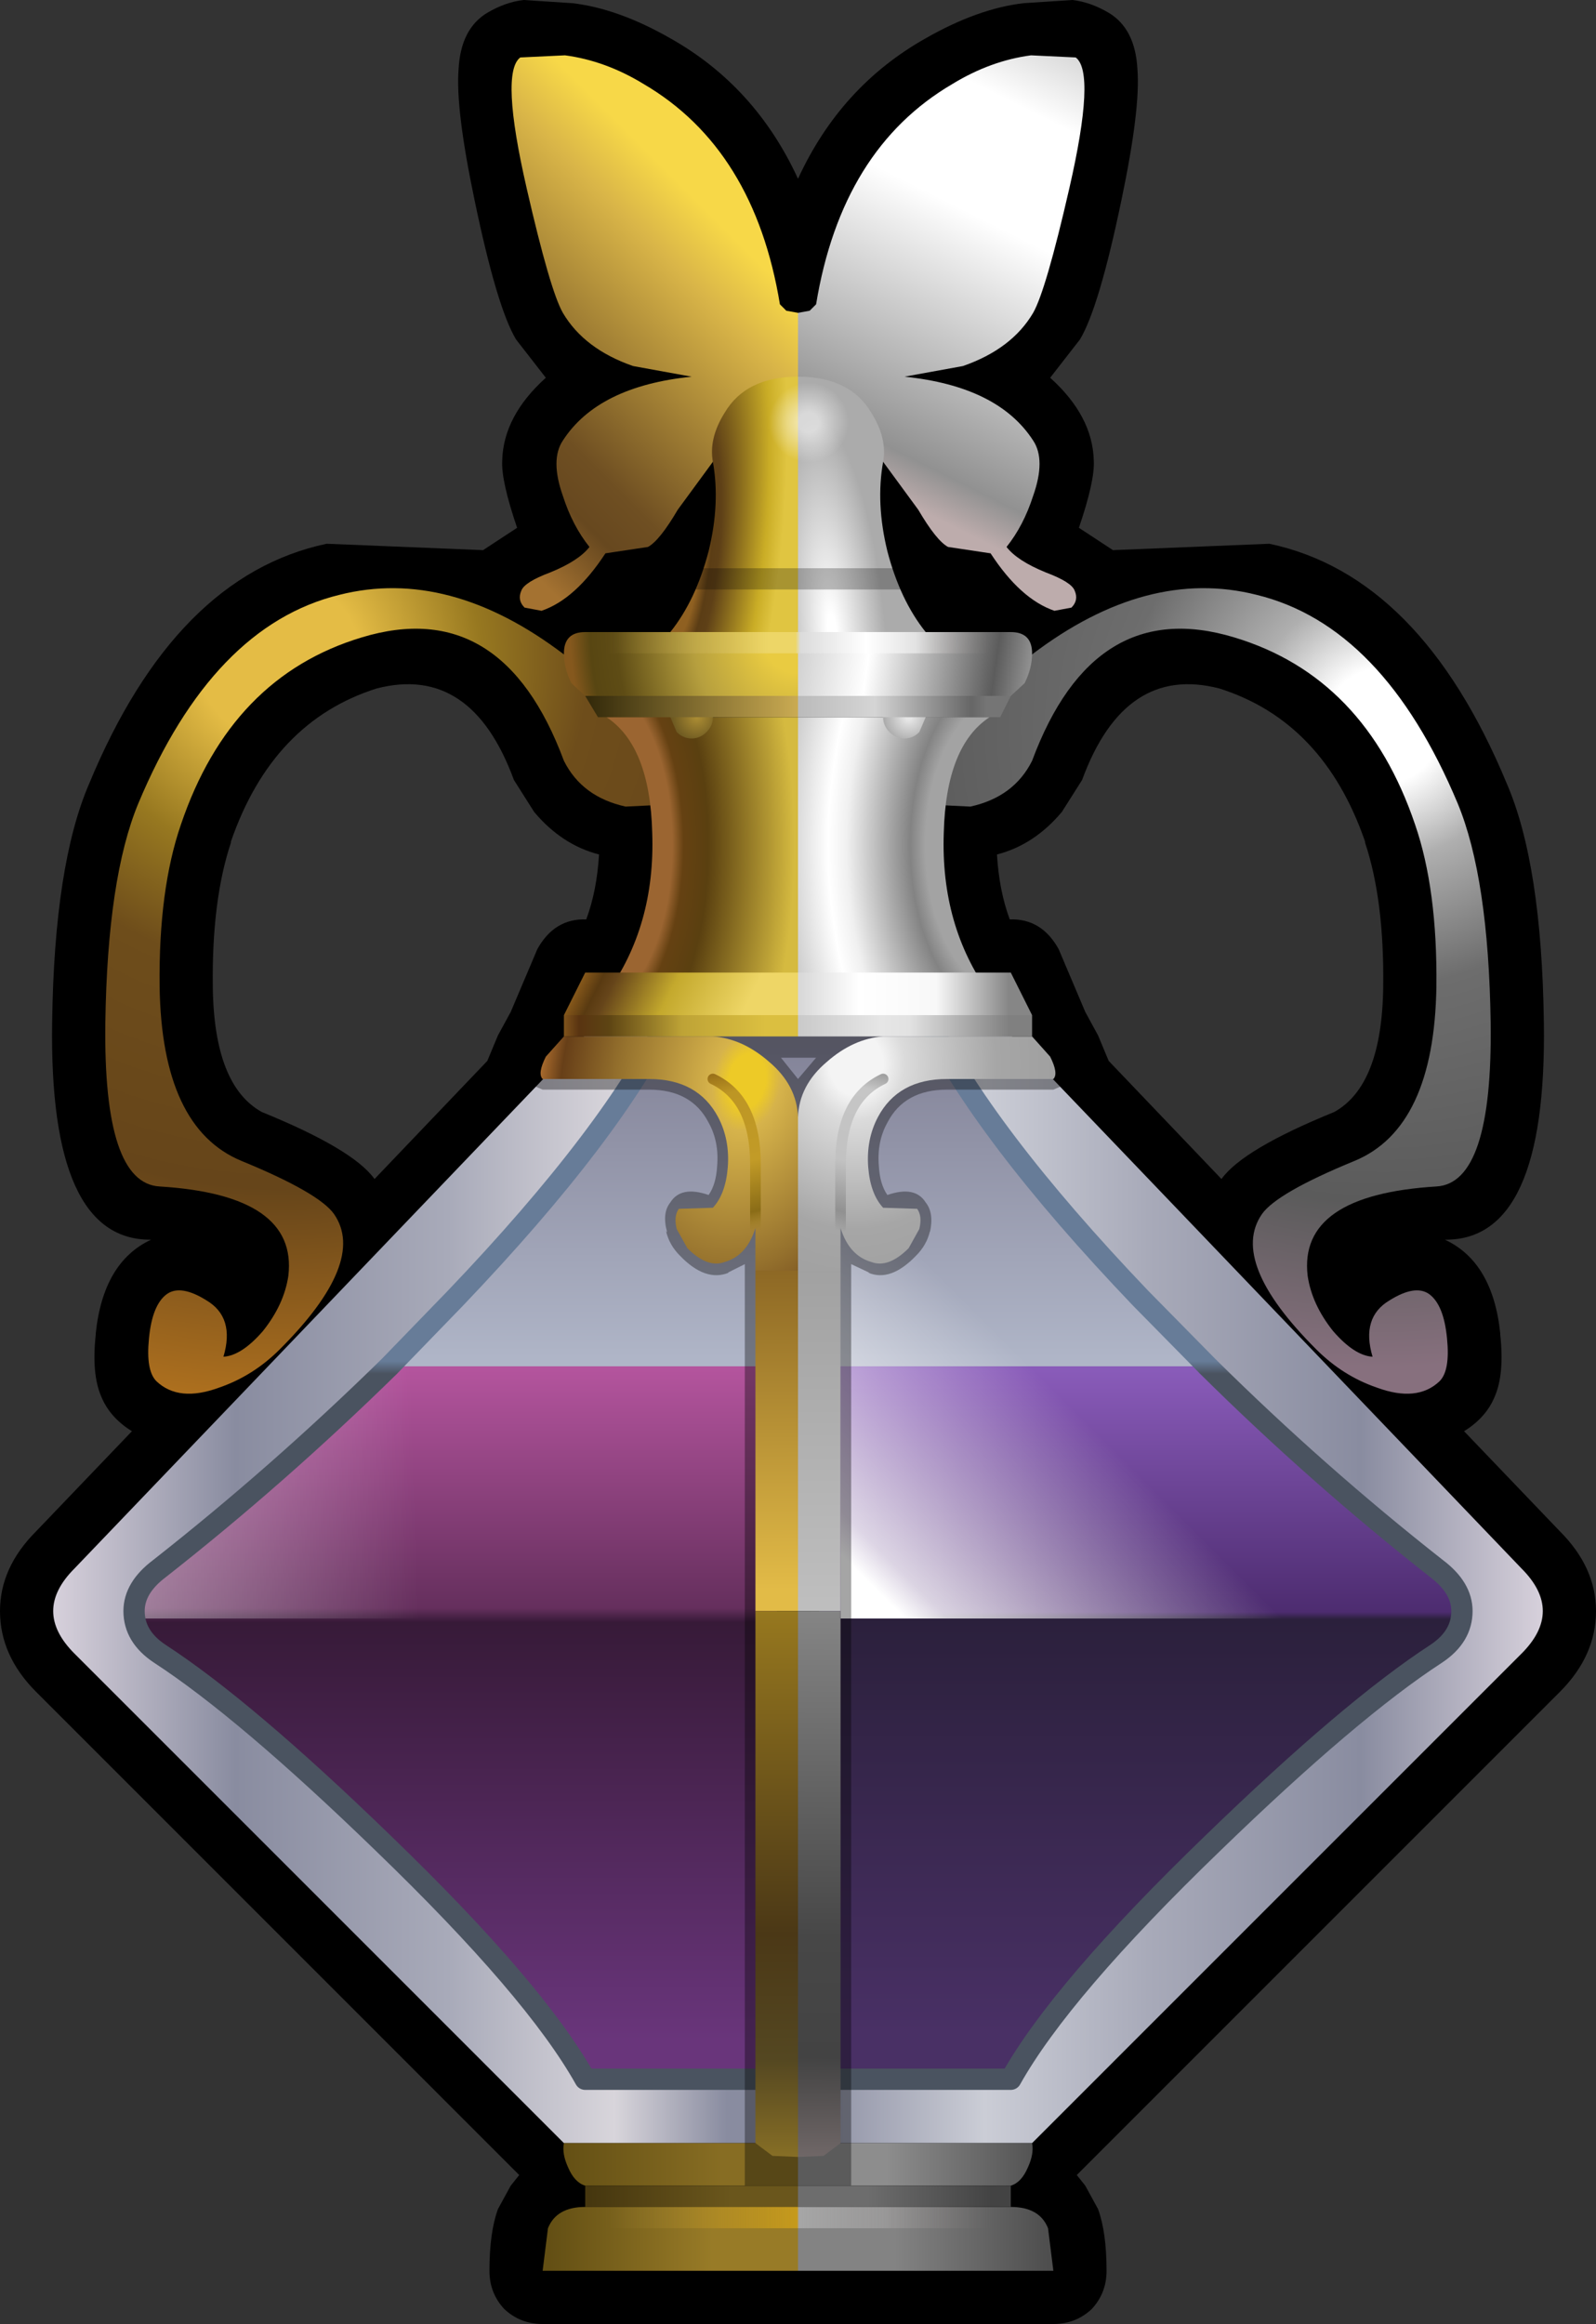 <?xml version="1.0" encoding="UTF-8" standalone="no"?>
<svg xmlns:xlink="http://www.w3.org/1999/xlink" height="109.2px" width="75.0px" xmlns="http://www.w3.org/2000/svg">
  <rect width="100%" height="100%" fill="#333333" stroke="none"/>
  <g transform="matrix(1.0, 0.0, 0.0, 1.0, 37.5, 55.7)">
    <path d="M10.6 -55.55 L12.9 -55.7 Q13.75 -55.6 14.6 -55.1 15.85 -54.35 15.95 -52.45 16.1 -50.6 15.2 -46.3 14.15 -41.25 13.25 -39.75 L11.85 -37.95 Q13.85 -36.15 13.9 -34.05 13.95 -33.1 13.2 -30.9 L14.8 -29.85 22.15 -30.15 Q29.25 -28.65 33.3 -18.9 34.95 -15.1 35.05 -7.65 35.2 2.6 30.4 2.55 32.65 3.6 33.0 6.95 L33.0 7.0 Q33.2 8.85 32.75 9.9 32.35 10.9 31.3 11.55 L35.8 16.25 Q37.5 17.95 37.5 20.0 37.5 22.1 35.8 23.8 L13.1 46.5 13.5 47.0 14.1 48.1 Q14.5 49.2 14.5 51.0 14.5 52.05 13.8 52.8 13.05 53.5 12.0 53.5 L-12.0 53.5 Q-13.05 53.5 -13.8 52.8 -14.5 52.05 -14.5 51.0 -14.5 49.2 -14.1 48.1 L-13.5 47.0 -13.1 46.5 -35.8 23.8 Q-37.5 22.1 -37.5 20.0 -37.5 17.95 -35.8 16.25 L-31.3 11.55 Q-32.35 10.9 -32.75 9.9 -33.2 8.85 -33.0 7.0 L-33.0 6.95 Q-32.65 3.6 -30.4 2.55 -35.2 2.6 -35.05 -7.65 -34.95 -15.1 -33.3 -18.9 -29.25 -28.65 -22.15 -30.15 L-14.8 -29.85 -13.2 -30.9 Q-13.95 -33.1 -13.9 -34.05 -13.85 -36.15 -11.85 -37.95 L-13.25 -39.75 Q-14.15 -41.25 -15.2 -46.3 -16.1 -50.6 -15.95 -52.45 -15.85 -54.35 -14.6 -55.1 -13.75 -55.6 -12.9 -55.7 L-10.6 -55.55 Q-8.45 -55.3 -6.0 -53.9 -2.0 -51.65 0.0 -47.3 2.0 -51.65 6.0 -53.9 8.45 -55.3 10.6 -55.55 M12.4 -17.55 Q11.1 -16.0 9.35 -15.55 9.45 -13.85 9.95 -12.5 11.45 -12.55 12.25 -11.1 L13.5 -8.15 14.1 -7.05 14.6 -5.85 19.9 -0.3 Q20.9 -1.7 25.2 -3.45 27.45 -4.7 27.5 -9.35 27.55 -13.4 26.65 -16.1 L26.65 -16.15 Q24.7 -21.8 19.8 -23.35 15.35 -24.5 13.35 -19.05 L12.4 -17.55 M-27.5 -9.35 Q-27.45 -4.7 -25.2 -3.45 -20.9 -1.7 -19.9 -0.3 L-14.6 -5.85 -14.1 -7.05 -13.5 -8.15 -12.25 -11.1 Q-11.45 -12.55 -9.95 -12.5 -9.45 -13.85 -9.35 -15.55 -11.1 -16.0 -12.4 -17.55 L-13.35 -19.05 Q-15.35 -24.5 -19.8 -23.35 -24.7 -21.8 -26.65 -16.15 L-26.65 -16.1 Q-27.55 -13.4 -27.5 -9.35" fill="#000000" fill-rule="evenodd" stroke="none"/>
    <path d="M4.0 -18.0 L4.0 -24.0 11.0 -24.95 Q16.4 -29.05 21.55 -27.75 27.5 -26.3 31.0 -17.95 32.45 -14.45 32.55 -7.65 32.65 -0.1 30.0 0.05 23.5 0.45 23.95 4.25 24.15 5.6 25.15 6.85 26.15 8.0 27.0 8.05 26.45 6.2 27.8 5.4 29.0 4.65 29.65 5.1 30.35 5.6 30.5 7.2 30.65 8.7 30.15 9.2 29.1 10.2 27.2 9.5 25.6 8.95 24.35 7.7 20.25 3.6 21.8 1.35 22.5 0.35 26.15 -1.15 29.9 -2.7 30.0 -9.35 30.05 -13.9 29.0 -16.95 26.65 -23.9 20.5 -25.75 13.9 -27.75 11.0 -19.95 10.15 -18.25 8.1 -17.8 L4.0 -18.0" fill="url(#gradient0)" fill-rule="evenodd" stroke="none"/>
    <path d="M-31.0 -17.95 Q-27.5 -26.3 -21.55 -27.75 -16.4 -29.05 -11.0 -24.95 L-4.0 -24.0 -4.0 -18.0 -8.1 -17.8 Q-10.15 -18.25 -11.0 -19.95 -13.9 -27.75 -20.5 -25.75 -26.65 -23.9 -29.0 -16.95 -30.05 -13.9 -30.0 -9.35 -29.9 -2.7 -26.15 -1.15 -22.5 0.35 -21.8 1.35 -20.25 3.6 -24.35 7.7 -25.6 8.95 -27.2 9.5 -29.1 10.2 -30.15 9.2 -30.65 8.7 -30.5 7.2 -30.35 5.6 -29.65 5.1 -29.0 4.65 -27.8 5.4 -26.45 6.2 -27.0 8.05 -26.15 8.0 -25.15 6.85 -24.15 5.6 -23.95 4.25 -23.5 0.45 -30.0 0.05 -32.65 -0.1 -32.55 -7.65 -32.45 -14.45 -31.0 -17.95" fill="url(#gradient1)" fill-rule="evenodd" stroke="none"/>
    <path d="M-1.0 -8.0 L-1.0 45.0 -11.0 45.0 -34.0 22.0 Q-35.0 21.0 -35.0 20.0 -35.0 19.0 -34.0 18.0 L-9.1 -8.0 -1.0 -8.0" fill="url(#gradient2)" fill-rule="evenodd" stroke="none"/>
    <path d="M1.0 -8.0 L9.1 -8.0 34.0 18.0 Q35.0 19.0 35.0 20.0 35.0 21.0 34.0 22.0 L11.0 45.0 1.0 45.0 1.0 -8.0" fill="url(#gradient3)" fill-rule="evenodd" stroke="none"/>
    <path d="M19.25 8.5 L1.0 8.5 1.0 -2.0 -1.0 -2.0 -1.0 8.5 -19.2 8.5 -16.1 5.3 Q-8.65 -2.5 -6.0 -8.0 L6.0 -8.0 Q8.65 -2.5 16.1 5.3 L19.25 8.5" fill="url(#gradient4)" fill-rule="evenodd" stroke="none"/>
    <path d="M-1.0 8.5 L-1.0 42.0 -10.0 42.0 Q-12.35 37.8 -19.5 30.9 -26.0 24.6 -30.0 22.0 -31.2 21.2 -31.2 20.0 -31.2 18.9 -30.0 18.0 -24.4 13.6 -19.2 8.5 L-1.0 8.5" fill="url(#gradient5)" fill-rule="evenodd" stroke="none"/>
    <path d="M19.25 8.5 Q24.4 13.6 30.0 18.0 31.2 18.9 31.2 20.0 31.2 21.2 30.0 22.0 26.0 24.6 19.5 30.9 12.35 37.8 10.0 42.0 L1.0 42.0 1.0 8.5 19.25 8.5" fill="url(#gradient6)" fill-rule="evenodd" stroke="none"/>
    <path d="M2.0 20.35 L2.0 -2.65 29.0 20.35 2.0 20.35" fill="url(#gradient7)" fill-rule="evenodd" stroke="none"/>
    <path d="M-2.7 20.35 L-31.2 20.35 Q-31.2 19.25 -30.0 18.35 -24.4 13.95 -19.2 8.85 L-16.1 5.65 -10.65 -0.55 -2.7 20.35" fill="url(#gradient8)" fill-rule="evenodd" stroke="none"/>
    <path d="M1.0 42.0 L10.0 42.0 Q12.35 37.8 19.5 30.9 26.0 24.6 30.0 22.0 31.2 21.2 31.2 20.0 31.2 18.9 30.0 18.0 24.4 13.6 19.25 8.5 L16.1 5.3 Q8.65 -2.5 6.0 -8.0 M-1.0 42.0 L-10.0 42.0 Q-12.35 37.8 -19.5 30.9 -26.0 24.6 -30.0 22.0 -31.2 21.2 -31.2 20.0 -31.2 18.9 -30.0 18.0 -24.4 13.6 -19.2 8.5 L-16.1 5.3 Q-8.65 -2.5 -6.0 -8.0" fill="none" stroke="url(#gradient9)" stroke-linecap="round" stroke-linejoin="round" stroke-width="1.0"/>
    <path d="M0.0 47.0 L0.0 45.0 11.0 45.0 Q11.1 45.5 10.8 46.15 10.5 46.85 10.0 47.0 L0.0 47.0" fill="url(#gradient10)" fill-rule="evenodd" stroke="none"/>
    <path d="M0.0 48.0 L10.0 48.0 Q11.35 48.0 11.75 49.0 L12.0 51.0 0.0 51.0 0.0 49.0 0.0 48.0" fill="url(#gradient11)" fill-rule="evenodd" stroke="none"/>
    <path d="M0.0 47.0 L10.0 47.0 10.0 48.0 0.0 48.0 0.0 47.0" fill="url(#gradient12)" fill-rule="evenodd" stroke="none"/>
    <path d="M0.0 45.0 L0.0 47.0 -10.0 47.0 Q-10.5 46.85 -10.8 46.15 -11.1 45.5 -11.0 45.0 L0.0 45.0" fill="url(#gradient13)" fill-rule="evenodd" stroke="none"/>
    <path d="M-10.0 47.0 L0.0 47.0 0.0 48.0 -10.0 48.0 -10.0 47.0" fill="url(#gradient14)" fill-rule="evenodd" stroke="none"/>
    <path d="M0.0 48.0 L0.0 49.0 0.0 51.0 -12.0 51.0 -11.75 49.0 Q-11.35 48.0 -10.0 48.0 L0.0 48.0" fill="url(#gradient15)" fill-rule="evenodd" stroke="none"/>
    <path d="M0.85 -6.0 L-0.8 -6.0 0.0 -5.0 0.85 -6.0 M4.2 -2.95 Q3.7 -2.05 3.8 -0.9 3.85 -0.05 4.2 0.45 5.5 0.0 6.0 0.8 6.4 1.3 6.2 2.2 L6.2 2.15 Q6.05 2.8 5.55 3.3 4.35 4.55 3.3 4.1 L3.35 4.1 2.5 3.7 2.5 47.0 -2.5 47.0 -2.5 3.7 -3.3 4.1 -3.25 4.1 Q-4.35 4.55 -5.55 3.3 -6.05 2.8 -6.2 2.15 L-6.15 2.2 Q-6.4 1.3 -6.0 0.8 -5.5 0.0 -4.2 0.45 -3.85 -0.05 -3.8 -0.9 -3.7 -2.05 -4.2 -2.95 -5.0 -4.5 -7.0 -4.5 L-12.0 -4.5 -12.35 -4.65 Q-12.9 -5.05 -12.3 -6.25 -11.8 -7.3 -11.15 -7.45 L-11.0 -7.5 -6.0 -7.5 -6.0 -8.0 6.0 -8.0 6.0 -7.5 11.0 -7.5 11.15 -7.45 Q11.8 -7.3 12.3 -6.25 12.9 -5.05 12.35 -4.65 L12.0 -4.5 7.0 -4.5 Q5.0 -4.5 4.2 -2.95" fill="#000000" fill-opacity="0.353" fill-rule="evenodd" stroke="none"/>
    <path d="M-2.0 20.0 L-2.0 4.0 0.0 4.0 0.0 20.0 -2.0 20.0" fill="url(#gradient16)" fill-rule="evenodd" stroke="none"/>
    <path d="M0.0 4.0 L2.0 4.0 2.0 20.0 0.0 20.0 0.0 4.0" fill="url(#gradient17)" fill-rule="evenodd" stroke="none"/>
    <path d="M0.0 -3.2 Q0.05 -4.7 1.35 -5.8 2.6 -6.9 4.0 -7.0 L11.0 -7.0 11.85 -6.05 Q12.25 -5.25 12.0 -5.0 L7.0 -5.0 Q4.7 -5.0 3.75 -3.2 3.2 -2.15 3.3 -0.85 3.4 0.4 4.0 1.05 L5.6 1.1 Q5.85 1.45 5.7 2.05 L5.2 2.95 Q4.25 3.9 3.45 3.6 2.4 3.3 2.0 2.0 L2.0 4.0 0.0 4.0 0.0 0.0 0.0 -3.0 0.0 -3.2" fill="url(#gradient18)" fill-rule="evenodd" stroke="none"/>
    <path d="M0.0 45.65 L-1.2 45.6 -2.0 45.0 -2.0 20.0 0.0 20.0 0.0 45.65" fill="url(#gradient19)" fill-rule="evenodd" stroke="none"/>
    <path d="M2.0 20.0 L2.0 45.0 1.2 45.6 0.0 45.65 0.0 20.0 2.0 20.0" fill="url(#gradient20)" fill-rule="evenodd" stroke="none"/>
    <path d="M0.0 -3.2 L0.0 -3.0 0.0 0.0 0.0 4.0 -2.0 4.0 -2.0 2.0 Q-2.4 3.3 -3.45 3.6 -4.25 3.9 -5.2 2.95 L-5.7 2.05 Q-5.85 1.45 -5.6 1.1 L-4.0 1.05 Q-3.4 0.4 -3.3 -0.85 -3.2 -2.15 -3.75 -3.2 -4.7 -5.0 -7.0 -5.0 L-12.0 -5.0 Q-12.25 -5.25 -11.85 -6.05 L-11.0 -7.0 -4.0 -7.0 Q-2.6 -6.9 -1.35 -5.8 -0.05 -4.7 0.0 -3.2" fill="url(#gradient21)" fill-rule="evenodd" stroke="none"/>
    <path d="M2.0 2.0 L2.0 -1.0 Q2.0 -4.05 4.0 -5.0" fill="none" stroke="url(#gradient22)" stroke-linecap="round" stroke-linejoin="round" stroke-width="0.5"/>
    <path d="M-2.0 2.0 L-2.0 -1.0 Q-2.0 -4.05 -4.0 -5.0" fill="none" stroke="url(#gradient23)" stroke-linecap="round" stroke-linejoin="round" stroke-width="0.5"/>
    <path d="M0.0 -41.0 L0.0 -37.0 -4.0 -34.0 -5.65 -31.75 Q-6.5 -30.3 -7.05 -30.0 L-9.05 -29.7 Q-10.45 -27.55 -12.05 -27.0 L-12.85 -27.15 Q-13.2 -27.5 -13.0 -27.95 -12.85 -28.35 -11.65 -28.8 -10.3 -29.35 -9.8 -30.0 -10.6 -31.0 -11.05 -32.4 -11.65 -34.1 -11.05 -35.0 -9.4 -37.55 -5.0 -38.0 L-7.75 -38.5 Q-10.05 -39.3 -11.05 -41.0 -11.65 -42.05 -12.75 -46.85 -14.0 -52.3 -13.05 -53.0 L-10.95 -53.1 Q-9.05 -52.85 -7.25 -51.75 -2.05 -48.7 -0.85 -41.4 L-0.55 -41.1 0.0 -41.0" fill="url(#gradient24)" fill-rule="evenodd" stroke="none"/>
    <path d="M0.0 -41.0 L0.55 -41.1 0.85 -41.4 Q2.05 -48.7 7.25 -51.75 9.05 -52.85 10.95 -53.1 L13.05 -53.0 Q14.0 -52.3 12.75 -46.85 11.65 -42.05 11.05 -41.0 10.05 -39.3 7.75 -38.5 L5.0 -38.0 Q9.4 -37.55 11.05 -35.0 11.65 -34.1 11.05 -32.4 10.6 -31.0 9.8 -30.0 10.3 -29.35 11.65 -28.8 12.85 -28.35 13.0 -27.95 13.2 -27.5 12.85 -27.15 L12.05 -27.0 Q10.45 -27.55 9.05 -29.7 L7.05 -30.0 Q6.5 -30.3 5.65 -31.75 L4.0 -34.0 0.0 -37.0 0.0 -41.0" fill="url(#gradient25)" fill-rule="evenodd" stroke="none"/>
    <path d="M0.0 -22.0 L0.0 -11.1 0.0 -9.0 -9.0 -9.0 Q-6.7 -12.2 -6.85 -16.55 -6.95 -20.65 -9.0 -22.0 L0.0 -22.0" fill="url(#gradient26)" fill-rule="evenodd" stroke="none"/>
    <path d="M0.0 -38.0 L0.0 -26.0 -6.0 -26.0 Q-4.8 -27.5 -4.2 -29.8 -3.65 -32.05 -4.0 -34.0 -4.2 -35.1 -3.45 -36.3 -2.45 -38.0 0.0 -38.0" fill="url(#gradient27)" fill-rule="evenodd" stroke="none"/>
    <path d="M0.0 -9.0 L0.0 -11.1 0.0 -22.0 9.0 -22.0 Q6.95 -20.65 6.85 -16.55 6.7 -12.2 9.0 -9.0 L0.0 -9.0" fill="url(#gradient28)" fill-rule="evenodd" stroke="none"/>
    <path d="M0.0 -38.0 Q2.45 -38.0 3.45 -36.3 4.2 -35.1 4.0 -34.0 3.65 -32.05 4.2 -29.8 4.8 -27.5 6.0 -26.0 L0.0 -26.0 0.0 -38.0" fill="url(#gradient29)" fill-rule="evenodd" stroke="none"/>
    <path d="M-5.0 -21.0 Q-5.4 -21.0 -5.7 -21.3 L-6.0 -22.0 -5.7 -22.7 -5.0 -23.0 Q-4.6 -23.0 -4.3 -22.7 -4.0 -22.4 -4.0 -22.0 -4.0 -21.6 -4.3 -21.3 -4.6 -21.0 -5.0 -21.0" fill="url(#gradient30)" fill-rule="evenodd" stroke="none"/>
    <path d="M4.3 -21.3 Q4.0 -21.6 4.0 -22.0 4.0 -22.4 4.3 -22.7 4.6 -23.0 5.0 -23.0 L5.7 -22.7 6.0 -22.0 5.7 -21.3 Q5.4 -21.0 5.0 -21.0 4.6 -21.0 4.3 -21.3" fill="url(#gradient31)" fill-rule="evenodd" stroke="none"/>
    <path d="M0.0 -22.0 L-9.4 -22.0 -10.0 -23.0 0.0 -23.0 0.0 -22.0" fill="url(#gradient32)" fill-rule="evenodd" stroke="none"/>
    <path d="M11.0 -8.0 L0.0 -8.0 0.0 -10.0 10.0 -10.0 11.0 -8.0" fill="url(#gradient33)" fill-rule="evenodd" stroke="none"/>
    <path d="M0.0 -7.0 L0.0 -8.0 11.0 -8.0 11.0 -7.0 0.0 -7.0" fill="url(#gradient34)" fill-rule="evenodd" stroke="none"/>
    <path d="M0.0 -23.0 L10.0 -23.0 9.5 -22.0 0.0 -22.0 0.0 -23.0" fill="url(#gradient35)" fill-rule="evenodd" stroke="none"/>
    <path d="M0.0 -26.0 L0.0 -23.0 -10.0 -23.0 -10.65 -23.6 Q-11.0 -24.3 -11.0 -25.0 -11.0 -26.0 -10.0 -26.0 L0.0 -26.0" fill="url(#gradient36)" fill-rule="evenodd" stroke="none"/>
    <path d="M0.0 -26.0 L10.0 -26.0 Q11.0 -26.0 11.0 -25.0 11.0 -24.3 10.65 -23.6 L10.0 -23.0 0.0 -23.0 0.0 -26.0" fill="url(#gradient37)" fill-rule="evenodd" stroke="none"/>
    <path d="M0.0 -8.0 L0.0 -7.0 -11.0 -7.0 -11.0 -8.0 0.0 -8.0" fill="url(#gradient38)" fill-rule="evenodd" stroke="none"/>
    <path d="M0.0 -8.0 L-11.0 -8.0 -10.0 -10.0 0.0 -10.0 0.0 -8.0" fill="url(#gradient39)" fill-rule="evenodd" stroke="none"/>
    <path d="M9.0 -25.0 L-9.0 -25.0 -9.0 -26.0 9.0 -26.0 9.0 -25.0" fill="url(#gradient40)" fill-rule="evenodd" stroke="none"/>
    <path d="M0.5 -32.65 Q-0.75 -32.65 -1.6 -33.55 -2.35 -34.45 -2.35 -35.75 -2.35 -37.1 -1.6 -37.95 -0.75 -38.8 0.5 -38.8 1.7 -38.8 2.5 -37.95 3.35 -37.1 3.35 -35.75 3.35 -34.45 2.5 -33.55 1.7 -32.65 0.5 -32.65" fill="url(#gradient41)" fill-rule="evenodd" stroke="none"/>
    <path d="M-9.0 48.0 L9.0 48.0 9.0 49.0 -9.0 49.0 -9.0 48.0" fill="url(#gradient42)" fill-rule="evenodd" stroke="none"/>
    <path d="M5.0 -28.0 L-5.0 -28.0 -5.0 -29.0 5.0 -29.0 5.0 -28.0" fill="#000000" fill-opacity="0.251" fill-rule="evenodd" stroke="none"/>
  </g>
  <defs>
    <radialGradient cx="0" cy="0" gradientTransform="matrix(0.038, -0.006, 0.006, 0.038, 27.5, -21.6)" gradientUnits="userSpaceOnUse" id="gradient0" r="819.2" spreadMethod="pad">
      <stop offset="0.086" stop-color="#ffffff"/>
      <stop offset="0.2" stop-color="#afafaf"/>
      <stop offset="0.388" stop-color="#6d6d6d"/>
      <stop offset="0.71" stop-color="#5b5b5b"/>
      <stop offset="0.957" stop-color="#87707e"/>
    </radialGradient>
    <radialGradient cx="0" cy="0" gradientTransform="matrix(0.044, 0.0, 0.0, 0.044, -24.4, -24.75)" gradientUnits="userSpaceOnUse" id="gradient1" r="819.2" spreadMethod="pad">
      <stop offset="0.106" stop-color="#e4bc45"/>
      <stop offset="0.263" stop-color="#977820"/>
      <stop offset="0.404" stop-color="#6e4d1b"/>
      <stop offset="0.69" stop-color="#66451a"/>
      <stop offset="1.0" stop-color="#b6751f"/>
    </radialGradient>
    <linearGradient gradientTransform="matrix(0.021, 0.0, 0.0, 0.037, -17.6, 14.2)" gradientUnits="userSpaceOnUse" id="gradient2" spreadMethod="pad" x1="-819.2" x2="819.2">
      <stop offset="0.0" stop-color="#d5cfda"/>
      <stop offset="0.243" stop-color="#898ca0"/>
      <stop offset="0.533" stop-color="#a8aab9"/>
      <stop offset="0.761" stop-color="#d8d5db"/>
      <stop offset="0.914" stop-color="#898ca0"/>
    </linearGradient>
    <linearGradient gradientTransform="matrix(-0.021, 0.0, 0.0, 0.037, 17.6, 14.2)" gradientUnits="userSpaceOnUse" id="gradient3" spreadMethod="pad" x1="-819.2" x2="819.2">
      <stop offset="0.0" stop-color="#d5cfda"/>
      <stop offset="0.243" stop-color="#898ca0"/>
      <stop offset="0.533" stop-color="#a8aab9"/>
      <stop offset="0.757" stop-color="#cbcdd6"/>
      <stop offset="1.0" stop-color="#898ca0"/>
    </linearGradient>
    <linearGradient gradientTransform="matrix(0.0, -0.009, 0.029, 0.0, -14.3, 0.75)" gradientUnits="userSpaceOnUse" id="gradient4" spreadMethod="pad" x1="-819.2" x2="819.2">
      <stop offset="0.0" stop-color="#afb5c7"/>
      <stop offset="1.0" stop-color="#838398"/>
    </linearGradient>
    <linearGradient gradientTransform="matrix(0.0, -0.02, 0.02, 0.0, 48.2, 23.8)" gradientUnits="userSpaceOnUse" id="gradient5" spreadMethod="pad" x1="-819.2" x2="819.2">
      <stop offset="0.0" stop-color="#69357b"/>
      <stop offset="0.6" stop-color="#371a38"/>
      <stop offset="0.62" stop-color="#652f5d"/>
      <stop offset="1.0" stop-color="#bc58a4"/>
    </linearGradient>
    <linearGradient gradientTransform="matrix(0.0, -0.019, 0.02, 0.0, 79.8, 24.25)" gradientUnits="userSpaceOnUse" id="gradient6" spreadMethod="pad" x1="-819.2" x2="819.2">
      <stop offset="0.0" stop-color="#493065"/>
      <stop offset="0.624" stop-color="#2b203c"/>
      <stop offset="0.635" stop-color="#4d2c70"/>
      <stop offset="1.0" stop-color="#895bb9"/>
    </linearGradient>
    <linearGradient gradientTransform="matrix(0.007, -0.008, 0.01, 0.01, 9.75, 15.0)" gradientUnits="userSpaceOnUse" id="gradient7" spreadMethod="pad" x1="-819.2" x2="819.2">
      <stop offset="0.09" stop-color="#ffffff"/>
      <stop offset="0.173" stop-color="#ffffff" stop-opacity="0.788"/>
      <stop offset="0.812" stop-color="#ffffff" stop-opacity="0.0"/>
    </linearGradient>
    <linearGradient gradientTransform="matrix(-0.017, 7.0E-4, -0.001, -0.029, -17.2, 7.6)" gradientUnits="userSpaceOnUse" id="gradient8" spreadMethod="pad" x1="-819.2" x2="819.2">
      <stop offset="0.537" stop-color="#ffffff" stop-opacity="0.0"/>
      <stop offset="1.0" stop-color="#ffffff" stop-opacity="0.38"/>
    </linearGradient>
    <linearGradient gradientTransform="matrix(0.0, -0.03, 0.031, 0.0, 0.1, 17.6)" gradientUnits="userSpaceOnUse" id="gradient9" spreadMethod="pad" x1="-819.2" x2="819.2">
      <stop offset="0.678" stop-color="#4a5360"/>
      <stop offset="0.69" stop-color="#677c98"/>
    </linearGradient>
    <linearGradient gradientTransform="matrix(0.007, 0.0, 0.0, 0.001, 6.0, 46.0)" gradientUnits="userSpaceOnUse" id="gradient10" spreadMethod="pad" x1="-819.2" x2="819.2">
      <stop offset="0.337" stop-color="#8d8d8d"/>
      <stop offset="1.0" stop-color="#4e4e4e"/>
    </linearGradient>
    <linearGradient gradientTransform="matrix(0.007, 0.0, 0.0, -0.001, 6.0, 49.0)" gradientUnits="userSpaceOnUse" id="gradient11" spreadMethod="pad" x1="-819.2" x2="819.2">
      <stop offset="0.373" stop-color="#838383"/>
      <stop offset="1.0" stop-color="#4e4e4e"/>
    </linearGradient>
    <linearGradient gradientTransform="matrix(0.006, 0.0, 0.0, 6.0E-4, 5.0, 47.5)" gradientUnits="userSpaceOnUse" id="gradient12" spreadMethod="pad" x1="-819.2" x2="819.2">
      <stop offset="0.325" stop-color="#6d6d6d"/>
      <stop offset="0.918" stop-color="#434343"/>
    </linearGradient>
    <linearGradient gradientTransform="matrix(0.007, 0.0, 0.0, 0.001, -5.65, 46.3)" gradientUnits="userSpaceOnUse" id="gradient13" spreadMethod="pad" x1="-819.2" x2="819.2">
      <stop offset="0.016" stop-color="#634f14"/>
      <stop offset="0.686" stop-color="#876d23"/>
    </linearGradient>
    <linearGradient gradientTransform="matrix(0.006, 0.0, 0.0, 6.0E-4, -5.0, 47.5)" gradientUnits="userSpaceOnUse" id="gradient14" spreadMethod="pad" x1="-819.2" x2="819.2">
      <stop offset="0.016" stop-color="#46370f"/>
      <stop offset="0.686" stop-color="#6a561c"/>
    </linearGradient>
    <linearGradient gradientTransform="matrix(0.007, 0.0, 0.0, -0.001, -6.15, 48.95)" gradientUnits="userSpaceOnUse" id="gradient15" spreadMethod="pad" x1="-819.2" x2="819.2">
      <stop offset="0.016" stop-color="#634f14"/>
      <stop offset="0.686" stop-color="#987b27"/>
    </linearGradient>
    <linearGradient gradientTransform="matrix(0.0, -0.01, 0.032, -1.0E-4, -10.45, 12.0)" gradientUnits="userSpaceOnUse" id="gradient16" spreadMethod="pad" x1="-819.2" x2="819.2">
      <stop offset="0.071" stop-color="#e2bb47"/>
      <stop offset="1.0" stop-color="#8c6724"/>
    </linearGradient>
    <linearGradient gradientTransform="matrix(0.0, -0.01, 0.031, 0.0, 4.5, 12.0)" gradientUnits="userSpaceOnUse" id="gradient17" spreadMethod="pad" x1="-819.2" x2="819.2">
      <stop offset="0.0" stop-color="#bfbfbf"/>
      <stop offset="1.0" stop-color="#a1a1a1"/>
    </linearGradient>
    <radialGradient cx="0" cy="0" fx="12.8" fy="0" gradientTransform="matrix(0.012, 0.0, 0.0, 0.014, 2.6, -5.7)" gradientUnits="userSpaceOnUse" id="gradient18" r="819.2" spreadMethod="pad">
      <stop offset="0.129" stop-color="#f4f4f4"/>
      <stop offset="0.231" stop-color="#dbdbdb"/>
      <stop offset="0.678" stop-color="#a6a6a6"/>
      <stop offset="1.0" stop-color="#9f9f9f"/>
    </radialGradient>
    <linearGradient gradientTransform="matrix(0.0, -0.016, 0.015, 0.0, -4.0, 32.85)" gradientUnits="userSpaceOnUse" id="gradient19" spreadMethod="pad" x1="-819.2" x2="819.2">
      <stop offset="0.0" stop-color="#8a7126"/>
      <stop offset="0.188" stop-color="#544721"/>
      <stop offset="0.412" stop-color="#4b3816"/>
      <stop offset="1.0" stop-color="#98791f"/>
    </linearGradient>
    <linearGradient gradientTransform="matrix(0.0, -0.016, 0.015, 1.0E-4, 8.0, 32.85)" gradientUnits="userSpaceOnUse" id="gradient20" spreadMethod="pad" x1="-819.2" x2="819.2">
      <stop offset="0.0" stop-color="#726969"/>
      <stop offset="0.188" stop-color="#434343"/>
      <stop offset="0.404" stop-color="#474747"/>
      <stop offset="1.0" stop-color="#868686"/>
    </linearGradient>
    <radialGradient cx="0" cy="0" gradientTransform="matrix(0.012, 0.003, -0.004, 0.018, -2.4, -4.9)" gradientUnits="userSpaceOnUse" id="gradient21" r="819.2" spreadMethod="pad">
      <stop offset="0.086" stop-color="#edca27"/>
      <stop offset="0.157" stop-color="#d6b34b"/>
      <stop offset="0.592" stop-color="#95712d"/>
      <stop offset="0.855" stop-color="#673f18"/>
      <stop offset="1.0" stop-color="#c88037"/>
    </radialGradient>
    <linearGradient gradientTransform="matrix(0.001, -0.005, 0.004, 0.001, 3.05, -1.55)" gradientUnits="userSpaceOnUse" id="gradient22" spreadMethod="pad" x1="-819.2" x2="819.2">
      <stop offset="0.039" stop-color="#868686" stop-opacity="0.0"/>
      <stop offset="0.149" stop-color="#919191"/>
      <stop offset="0.431" stop-color="#c2c2c2"/>
      <stop offset="0.855" stop-color="#c6c6c6"/>
      <stop offset="1.0" stop-color="#8d8d8d"/>
    </linearGradient>
    <linearGradient gradientTransform="matrix(-0.001, -0.005, -0.004, 0.001, -3.05, -1.55)" gradientUnits="userSpaceOnUse" id="gradient23" spreadMethod="pad" x1="-819.2" x2="819.2">
      <stop offset="0.039" stop-color="#9c7b1b" stop-opacity="0.0"/>
      <stop offset="0.149" stop-color="#8a6c17"/>
      <stop offset="0.431" stop-color="#c29b27"/>
      <stop offset="0.831" stop-color="#bd9624"/>
      <stop offset="1.0" stop-color="#8c6215"/>
    </linearGradient>
    <linearGradient gradientTransform="matrix(-0.01, 0.01, 0.011, 0.011, -7.55, -37.3)" gradientUnits="userSpaceOnUse" id="gradient24" spreadMethod="pad" x1="-819.2" x2="819.2">
      <stop offset="0.141" stop-color="#f7d848"/>
      <stop offset="0.267" stop-color="#d9b548"/>
      <stop offset="0.671" stop-color="#6f4f22"/>
      <stop offset="0.765" stop-color="#67481f"/>
      <stop offset="0.91" stop-color="#a47231"/>
    </linearGradient>
    <linearGradient gradientTransform="matrix(-0.007, 0.013, -0.014, -0.007, 7.7, -42.15)" gradientUnits="userSpaceOnUse" id="gradient25" spreadMethod="pad" x1="-819.2" x2="819.2">
      <stop offset="0.0" stop-color="#dadada"/>
      <stop offset="0.133" stop-color="#ffffff"/>
      <stop offset="0.361" stop-color="#ffffff"/>
      <stop offset="0.839" stop-color="#919191"/>
      <stop offset="0.922" stop-color="#bdacac"/>
    </linearGradient>
    <radialGradient cx="0" cy="0" gradientTransform="matrix(0.015, 0.0, 0.0, 0.029, -10.0, -16.0)" gradientUnits="userSpaceOnUse" id="gradient26" r="819.2" spreadMethod="pad">
      <stop offset="0.333" stop-color="#9b6531"/>
      <stop offset="0.376" stop-color="#654112"/>
      <stop offset="0.471" stop-color="#5a4010"/>
      <stop offset="0.8" stop-color="#d5ba40"/>
    </radialGradient>
    <radialGradient cx="0" cy="0" gradientTransform="matrix(0.007, 9.0E-4, -0.003, 0.024, -5.9, -29.35)" gradientUnits="userSpaceOnUse" id="gradient27" r="819.2" spreadMethod="pad">
      <stop offset="0.227" stop-color="#8f6021"/>
      <stop offset="0.306" stop-color="#5b3d15"/>
      <stop offset="0.369" stop-color="#5e4017"/>
      <stop offset="0.733" stop-color="#caad26"/>
      <stop offset="0.867" stop-color="#e0c541"/>
    </radialGradient>
    <radialGradient cx="0" cy="0" gradientTransform="matrix(0.016, 0.0, 0.0, 0.028, 10.0, -16.0)" gradientUnits="userSpaceOnUse" id="gradient28" r="819.2" spreadMethod="pad">
      <stop offset="0.306" stop-color="#a3a3a3"/>
      <stop offset="0.361" stop-color="#838383"/>
      <stop offset="0.588" stop-color="#f0f0f0"/>
      <stop offset="0.655" stop-color="#ffffff"/>
      <stop offset="1.0" stop-color="#8d8d8d"/>
    </radialGradient>
    <radialGradient cx="0" cy="0" gradientTransform="matrix(0.006, -4.0E-4, 0.002, 0.024, 1.6, -26.0)" gradientUnits="userSpaceOnUse" id="gradient29" r="819.2" spreadMethod="pad">
      <stop offset="0.043" stop-color="#ffffff"/>
      <stop offset="0.51" stop-color="#ababab"/>
    </radialGradient>
    <radialGradient cx="0" cy="0" gradientTransform="matrix(0.002, 0.0, 0.0, 0.002, -4.75, -22.0)" gradientUnits="userSpaceOnUse" id="gradient30" r="819.2" spreadMethod="pad">
      <stop offset="0.0" stop-color="#ad8e34"/>
      <stop offset="0.91" stop-color="#5b4a1c"/>
      <stop offset="1.0" stop-color="#524318"/>
    </radialGradient>
    <radialGradient cx="0" cy="0" gradientTransform="matrix(0.002, 0.0, 0.0, 0.002, 5.2, -22.0)" gradientUnits="userSpaceOnUse" id="gradient31" r="819.2" spreadMethod="pad">
      <stop offset="0.082" stop-color="#e6e6e6"/>
      <stop offset="1.0" stop-color="#919191"/>
    </radialGradient>
    <linearGradient gradientTransform="matrix(0.006, 0.0, 0.0, 6.0E-4, -5.0, -22.5)" gradientUnits="userSpaceOnUse" id="gradient32" spreadMethod="pad" x1="-819.2" x2="819.2">
      <stop offset="0.016" stop-color="#352b0b"/>
      <stop offset="1.0" stop-color="#c9aa52"/>
    </linearGradient>
    <linearGradient gradientTransform="matrix(0.006, 0.0, 0.0, 0.001, 5.0, -9.0)" gradientUnits="userSpaceOnUse" id="gradient33" spreadMethod="pad" x1="-819.2" x2="819.2">
      <stop offset="0.0" stop-color="#d8d8d8"/>
      <stop offset="0.282" stop-color="#ffffff"/>
      <stop offset="0.651" stop-color="#f8f8f8"/>
      <stop offset="1.0" stop-color="#868686"/>
    </linearGradient>
    <linearGradient gradientTransform="matrix(0.006, 0.0, 0.0, 6.0E-4, 5.0, -7.5)" gradientUnits="userSpaceOnUse" id="gradient34" spreadMethod="pad" x1="-819.2" x2="819.2">
      <stop offset="0.0" stop-color="#cacaca"/>
      <stop offset="0.388" stop-color="#e6e6e6"/>
      <stop offset="0.525" stop-color="#e2e2e2"/>
      <stop offset="1.0" stop-color="#808080"/>
    </linearGradient>
    <linearGradient gradientTransform="matrix(0.006, 0.0, 0.0, 6.0E-4, 5.0, -22.5)" gradientUnits="userSpaceOnUse" id="gradient35" spreadMethod="pad" x1="-819.2" x2="819.2">
      <stop offset="0.0" stop-color="#bbbbbb"/>
      <stop offset="0.357" stop-color="#d5d5d5"/>
      <stop offset="0.82" stop-color="#666666"/>
      <stop offset="0.894" stop-color="#757575"/>
    </linearGradient>
    <radialGradient cx="0" cy="0" gradientTransform="matrix(0.014, 0.0, 0.0, 0.017, -0.1, -26.1)" gradientUnits="userSpaceOnUse" id="gradient36" r="819.2" spreadMethod="pad">
      <stop offset="0.145" stop-color="#e9cb41"/>
      <stop offset="0.424" stop-color="#b69f3e"/>
      <stop offset="0.737" stop-color="#5e4c15"/>
      <stop offset="0.843" stop-color="#584612"/>
      <stop offset="0.925" stop-color="#85581d"/>
    </radialGradient>
    <linearGradient gradientTransform="matrix(0.007, 0.001, -3.0E-4, 0.002, 5.5, -24.5)" gradientUnits="userSpaceOnUse" id="gradient37" spreadMethod="pad" x1="-819.2" x2="819.2">
      <stop offset="0.0" stop-color="#cdcdcd"/>
      <stop offset="0.31" stop-color="#ffffff"/>
      <stop offset="0.824" stop-color="#5c5c5c"/>
      <stop offset="0.976" stop-color="#959595"/>
    </linearGradient>
    <linearGradient gradientTransform="matrix(0.007, 0.0, 0.0, 6.0E-4, -5.5, -7.5)" gradientUnits="userSpaceOnUse" id="gradient38" spreadMethod="pad" x1="-819.2" x2="819.2">
      <stop offset="0.012" stop-color="#85581d"/>
      <stop offset="0.082" stop-color="#593411"/>
      <stop offset="0.204" stop-color="#5d4413"/>
      <stop offset="0.506" stop-color="#bea336"/>
      <stop offset="0.847" stop-color="#dbbf40"/>
    </linearGradient>
    <linearGradient gradientTransform="matrix(0.005, 0.003, -5.0E-4, 0.001, -6.05, -7.85)" gradientUnits="userSpaceOnUse" id="gradient39" spreadMethod="pad" x1="-819.2" x2="819.2">
      <stop offset="0.0" stop-color="#94611d"/>
      <stop offset="0.114" stop-color="#593a11"/>
      <stop offset="0.176" stop-color="#66451a"/>
      <stop offset="0.447" stop-color="#c4a92d"/>
      <stop offset="0.812" stop-color="#eed666"/>
    </linearGradient>
    <linearGradient gradientTransform="matrix(0.011, 0.0, 0.0, 6.0E-4, 0.0, -25.5)" gradientUnits="userSpaceOnUse" id="gradient40" spreadMethod="pad" x1="-819.2" x2="819.2">
      <stop offset="0.0" stop-color="#937a33" stop-opacity="0.0"/>
      <stop offset="0.42" stop-color="#edd667"/>
      <stop offset="0.494" stop-color="#edd667"/>
      <stop offset="0.506" stop-color="#dbdbdb"/>
      <stop offset="0.678" stop-color="#ffffff"/>
      <stop offset="0.808" stop-color="#e2e2e2"/>
      <stop offset="1.0" stop-color="#7b7675" stop-opacity="0.0"/>
    </linearGradient>
    <radialGradient cx="0" cy="0" gradientTransform="matrix(0.003, 0.0, 0.0, 0.003, 0.5, -35.85)" gradientUnits="userSpaceOnUse" id="gradient41" r="819.2" spreadMethod="pad">
      <stop offset="0.188" stop-color="#ffffff" stop-opacity="0.553"/>
      <stop offset="0.765" stop-color="#ffffff" stop-opacity="0.0"/>
    </radialGradient>
    <linearGradient gradientTransform="matrix(0.011, 0.0, 0.0, 6.0E-4, 0.0, 48.5)" gradientUnits="userSpaceOnUse" id="gradient42" spreadMethod="pad" x1="-819.2" x2="819.2">
      <stop offset="0.0" stop-color="#937a33" stop-opacity="0.0"/>
      <stop offset="0.298" stop-color="#b79023" stop-opacity="0.714"/>
      <stop offset="0.498" stop-color="#c69a1c"/>
      <stop offset="0.502" stop-color="#a6a6a6"/>
      <stop offset="0.722" stop-color="#9e9d9d" stop-opacity="0.812"/>
      <stop offset="1.0" stop-color="#7b7675" stop-opacity="0.0"/>
    </linearGradient>
  </defs>
</svg>
